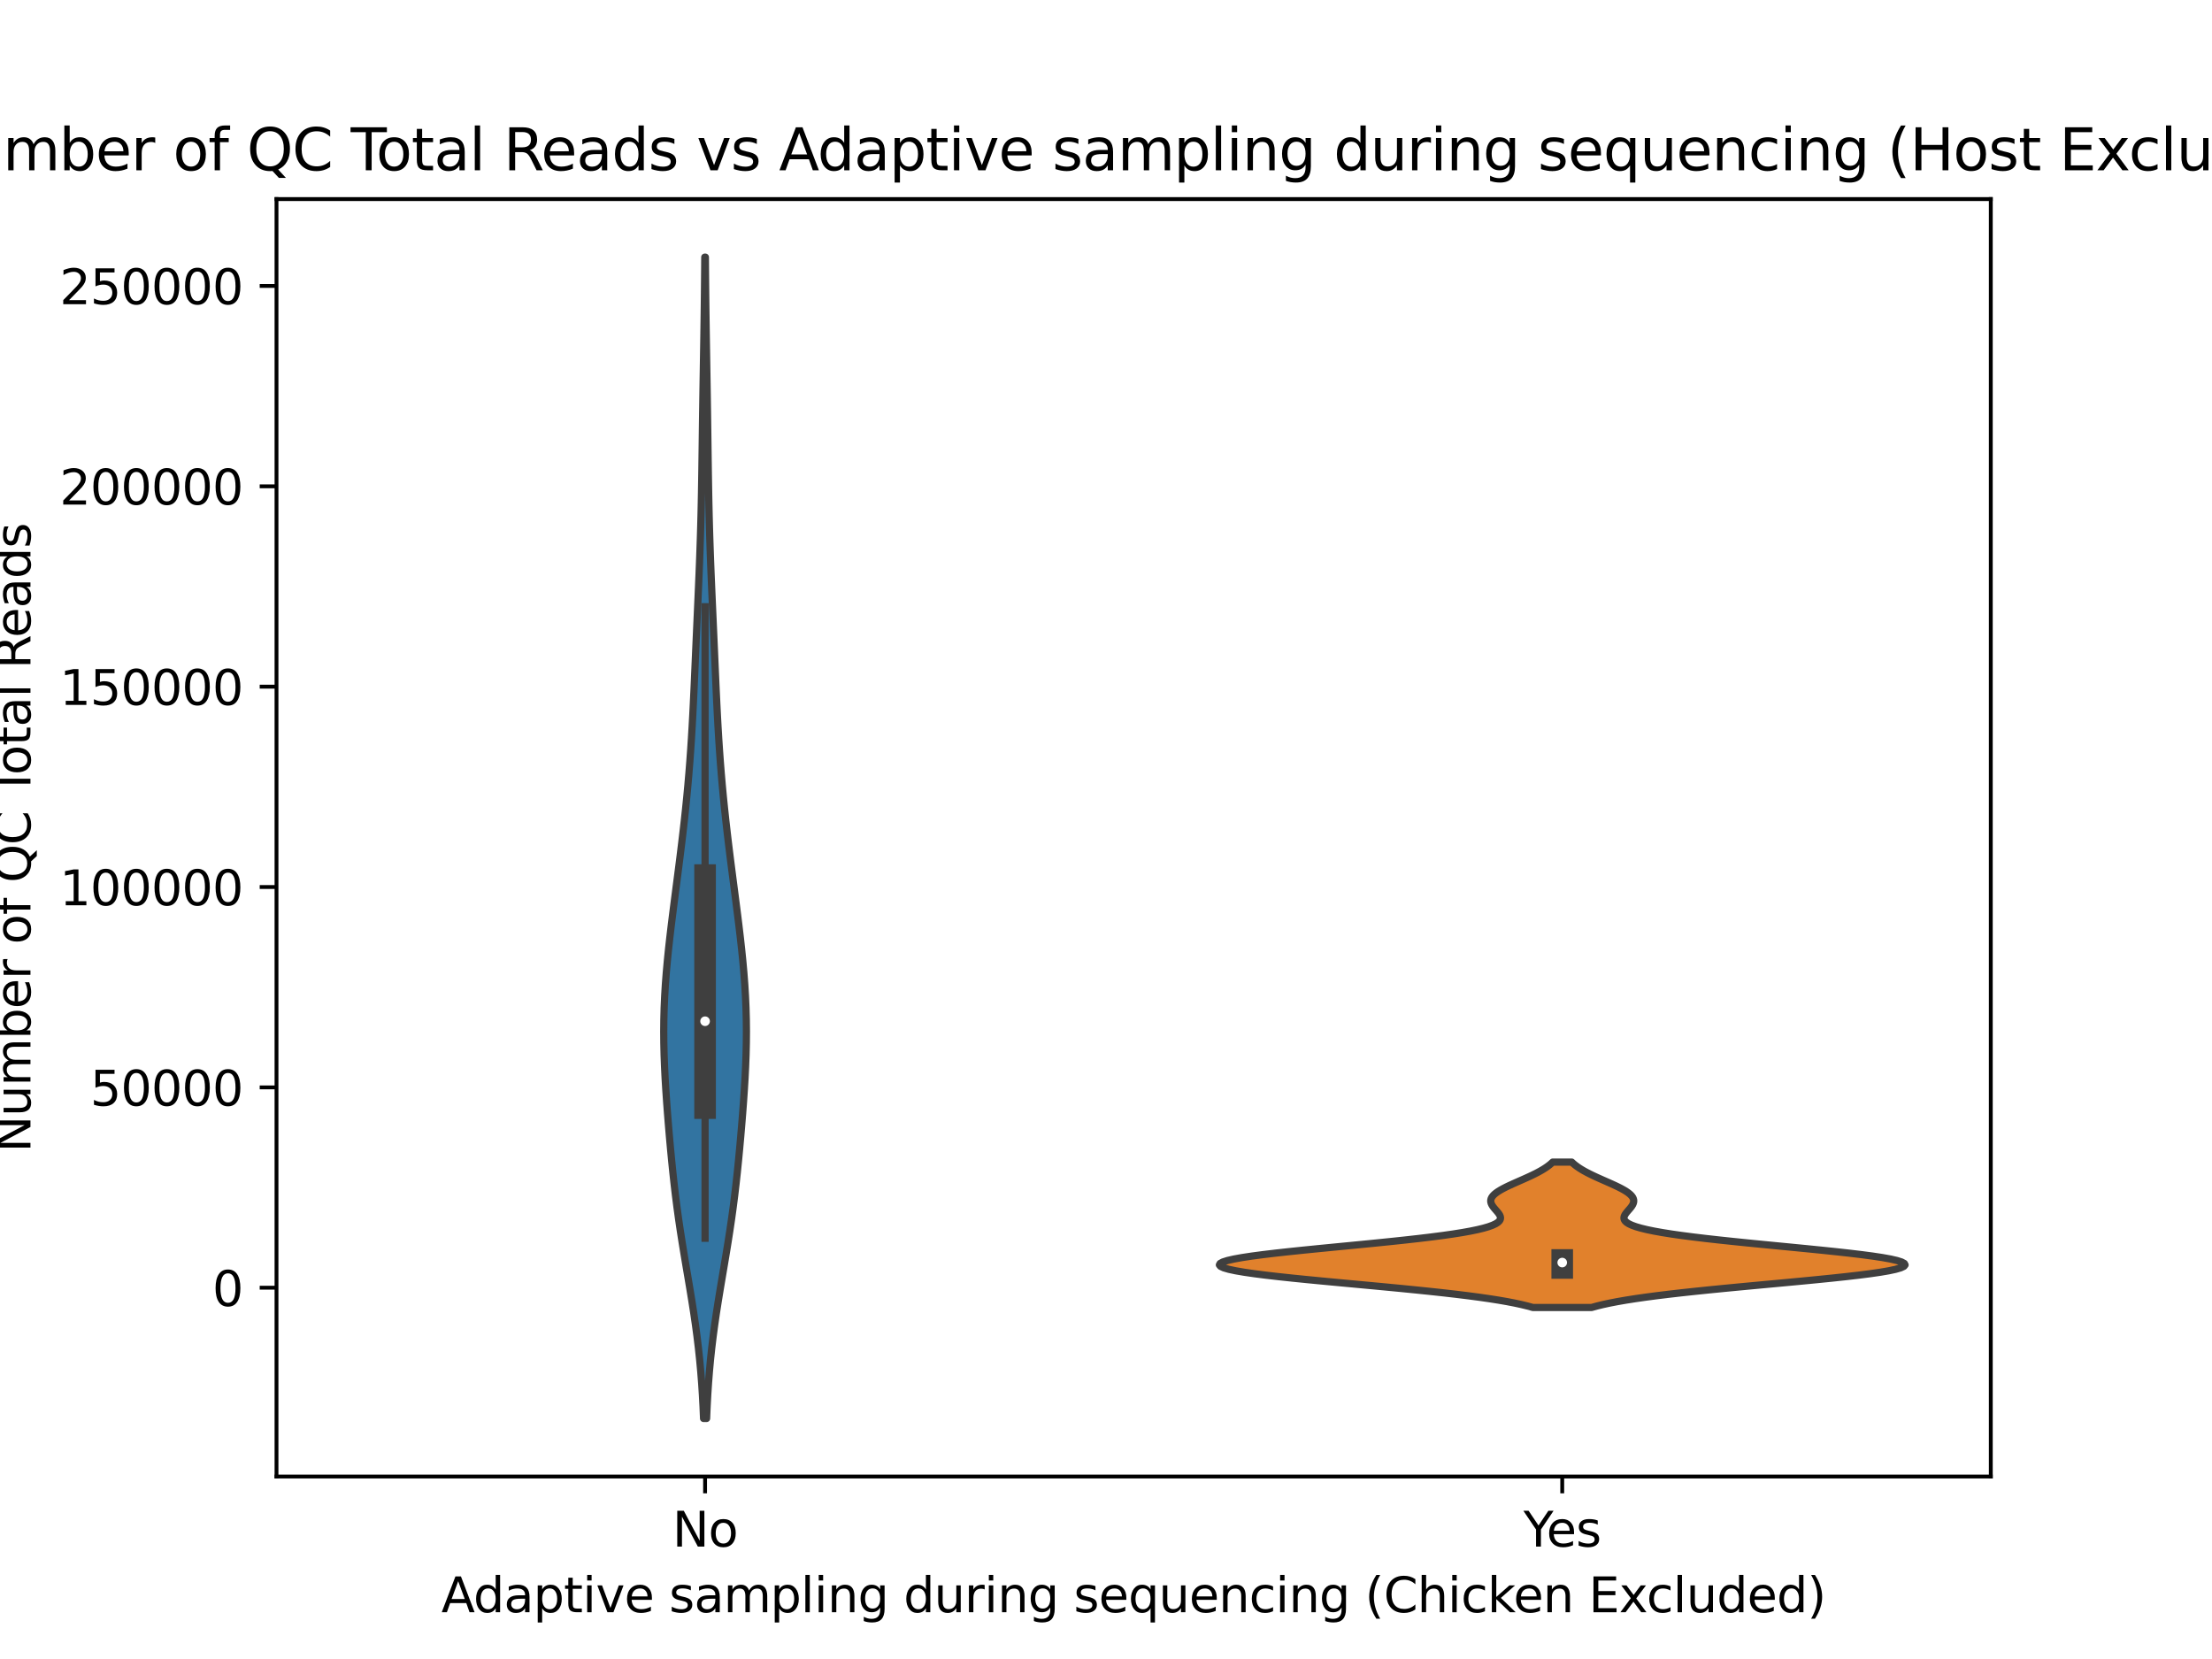 <?xml version="1.0" encoding="utf-8" standalone="no"?>
<!DOCTYPE svg PUBLIC "-//W3C//DTD SVG 1.1//EN"
  "http://www.w3.org/Graphics/SVG/1.1/DTD/svg11.dtd">
<svg xmlns:xlink="http://www.w3.org/1999/xlink" width="460.8pt" height="345.6pt" viewBox="0 0 460.8 345.6" xmlns="http://www.w3.org/2000/svg" version="1.1">
 <defs>
  <style type="text/css">*{stroke-linejoin: round; stroke-linecap: butt}</style>
 </defs>
 <g id="figure_1">
  <g id="patch_1">
   <path d="M 0 345.6 
L 460.8 345.6 
L 460.8 0 
L 0 0 
z
" style="fill: #ffffff"/>
  </g>
  <g id="axes_1">
   <g id="patch_2">
    <path d="M 57.6 307.584 
L 414.72 307.584 
L 414.72 41.472 
L 57.6 41.472 
z
" style="fill: #ffffff"/>
   </g>
   <g id="PolyCollection_1">
    <defs>
     <path id="m2bdcd93ec5" d="M 147.197 -50.112 
L 146.563 -50.112 
L 146.458 -52.556 
L 146.328 -54.999 
L 146.169 -57.443 
L 145.978 -59.887 
L 145.753 -62.33 
L 145.493 -64.774 
L 145.199 -67.217 
L 144.872 -69.661 
L 144.516 -72.105 
L 144.135 -74.548 
L 143.736 -76.992 
L 143.326 -79.436 
L 142.912 -81.879 
L 142.503 -84.323 
L 142.105 -86.767 
L 141.723 -89.21 
L 141.363 -91.654 
L 141.027 -94.097 
L 140.715 -96.541 
L 140.427 -98.985 
L 140.16 -101.428 
L 139.912 -103.872 
L 139.68 -106.316 
L 139.46 -108.759 
L 139.252 -111.203 
L 139.055 -113.647 
L 138.872 -116.09 
L 138.705 -118.534 
L 138.557 -120.977 
L 138.435 -123.421 
L 138.343 -125.865 
L 138.286 -128.308 
L 138.267 -130.752 
L 138.291 -133.196 
L 138.356 -135.639 
L 138.465 -138.083 
L 138.613 -140.527 
L 138.799 -142.97 
L 139.019 -145.414 
L 139.266 -147.857 
L 139.537 -150.301 
L 139.826 -152.745 
L 140.129 -155.188 
L 140.44 -157.632 
L 140.756 -160.076 
L 141.073 -162.519 
L 141.388 -164.963 
L 141.697 -167.407 
L 141.997 -169.85 
L 142.287 -172.294 
L 142.565 -174.737 
L 142.827 -177.181 
L 143.074 -179.625 
L 143.303 -182.068 
L 143.514 -184.512 
L 143.707 -186.956 
L 143.883 -189.399 
L 144.043 -191.843 
L 144.188 -194.287 
L 144.321 -196.73 
L 144.443 -199.174 
L 144.558 -201.617 
L 144.668 -204.061 
L 144.775 -206.505 
L 144.881 -208.948 
L 144.987 -211.392 
L 145.095 -213.836 
L 145.203 -216.279 
L 145.312 -218.723 
L 145.42 -221.167 
L 145.526 -223.61 
L 145.628 -226.054 
L 145.725 -228.497 
L 145.814 -230.941 
L 145.896 -233.385 
L 145.969 -235.828 
L 146.033 -238.272 
L 146.089 -240.716 
L 146.137 -243.159 
L 146.179 -245.603 
L 146.216 -248.047 
L 146.25 -250.49 
L 146.283 -252.934 
L 146.315 -255.377 
L 146.349 -257.821 
L 146.384 -260.265 
L 146.421 -262.708 
L 146.459 -265.152 
L 146.499 -267.596 
L 146.54 -270.039 
L 146.58 -272.483 
L 146.62 -274.927 
L 146.657 -277.37 
L 146.693 -279.814 
L 146.725 -282.257 
L 146.753 -284.701 
L 146.778 -287.145 
L 146.8 -289.588 
L 146.818 -292.032 
L 146.942 -292.032 
L 146.942 -292.032 
L 146.96 -289.588 
L 146.982 -287.145 
L 147.007 -284.701 
L 147.035 -282.257 
L 147.067 -279.814 
L 147.103 -277.37 
L 147.14 -274.927 
L 147.18 -272.483 
L 147.22 -270.039 
L 147.261 -267.596 
L 147.301 -265.152 
L 147.339 -262.708 
L 147.376 -260.265 
L 147.411 -257.821 
L 147.445 -255.377 
L 147.477 -252.934 
L 147.51 -250.49 
L 147.544 -248.047 
L 147.581 -245.603 
L 147.623 -243.159 
L 147.671 -240.716 
L 147.727 -238.272 
L 147.791 -235.828 
L 147.864 -233.385 
L 147.946 -230.941 
L 148.035 -228.497 
L 148.132 -226.054 
L 148.234 -223.61 
L 148.34 -221.167 
L 148.448 -218.723 
L 148.557 -216.279 
L 148.665 -213.836 
L 148.773 -211.392 
L 148.879 -208.948 
L 148.985 -206.505 
L 149.092 -204.061 
L 149.202 -201.617 
L 149.317 -199.174 
L 149.439 -196.73 
L 149.572 -194.287 
L 149.717 -191.843 
L 149.877 -189.399 
L 150.053 -186.956 
L 150.246 -184.512 
L 150.457 -182.068 
L 150.686 -179.625 
L 150.933 -177.181 
L 151.195 -174.737 
L 151.473 -172.294 
L 151.763 -169.85 
L 152.063 -167.407 
L 152.372 -164.963 
L 152.687 -162.519 
L 153.004 -160.076 
L 153.32 -157.632 
L 153.631 -155.188 
L 153.934 -152.745 
L 154.223 -150.301 
L 154.494 -147.857 
L 154.741 -145.414 
L 154.961 -142.97 
L 155.147 -140.527 
L 155.295 -138.083 
L 155.404 -135.639 
L 155.469 -133.196 
L 155.493 -130.752 
L 155.474 -128.308 
L 155.417 -125.865 
L 155.325 -123.421 
L 155.203 -120.977 
L 155.055 -118.534 
L 154.888 -116.09 
L 154.705 -113.647 
L 154.508 -111.203 
L 154.3 -108.759 
L 154.08 -106.316 
L 153.848 -103.872 
L 153.6 -101.428 
L 153.333 -98.985 
L 153.045 -96.541 
L 152.733 -94.097 
L 152.397 -91.654 
L 152.037 -89.21 
L 151.655 -86.767 
L 151.257 -84.323 
L 150.848 -81.879 
L 150.434 -79.436 
L 150.024 -76.992 
L 149.625 -74.548 
L 149.244 -72.105 
L 148.888 -69.661 
L 148.561 -67.217 
L 148.267 -64.774 
L 148.007 -62.33 
L 147.782 -59.887 
L 147.591 -57.443 
L 147.432 -54.999 
L 147.302 -52.556 
L 147.197 -50.112 
z
" style="stroke: #3f3f3f; stroke-width: 1.5"/>
    </defs>
    <g clip-path="url(#p2dbf8d8c23)">
     <use xlink:href="#m2bdcd93ec5" x="0" y="345.6" style="fill: #3274a1; stroke: #3f3f3f; stroke-width: 1.5"/>
    </g>
   </g>
   <g id="PolyCollection_2">
    <defs>
     <path id="m7a75918f06" d="M 331.56 -73.226 
L 319.32 -73.226 
L 318.213 -73.532 
L 316.956 -73.838 
L 315.537 -74.144 
L 313.949 -74.45 
L 312.184 -74.756 
L 310.237 -75.062 
L 308.105 -75.368 
L 305.789 -75.674 
L 303.293 -75.98 
L 300.626 -76.286 
L 297.798 -76.591 
L 294.827 -76.897 
L 291.733 -77.203 
L 288.542 -77.509 
L 285.282 -77.815 
L 281.988 -78.121 
L 278.697 -78.427 
L 275.447 -78.733 
L 272.28 -79.039 
L 269.241 -79.345 
L 266.371 -79.651 
L 263.713 -79.957 
L 261.309 -80.263 
L 259.196 -80.569 
L 257.409 -80.875 
L 255.976 -81.181 
L 254.923 -81.487 
L 254.266 -81.793 
L 254.016 -82.098 
L 254.177 -82.404 
L 254.746 -82.71 
L 255.711 -83.016 
L 257.056 -83.322 
L 258.755 -83.628 
L 260.779 -83.934 
L 263.094 -84.24 
L 265.659 -84.546 
L 268.433 -84.852 
L 271.372 -85.158 
L 274.429 -85.464 
L 277.56 -85.77 
L 280.72 -86.076 
L 283.867 -86.382 
L 286.96 -86.688 
L 289.964 -86.994 
L 292.844 -87.3 
L 295.574 -87.605 
L 298.128 -87.911 
L 300.488 -88.217 
L 302.64 -88.523 
L 304.573 -88.829 
L 306.283 -89.135 
L 307.769 -89.441 
L 309.033 -89.747 
L 310.082 -90.053 
L 310.926 -90.359 
L 311.578 -90.665 
L 312.053 -90.971 
L 312.366 -91.277 
L 312.538 -91.583 
L 312.587 -91.889 
L 312.533 -92.195 
L 312.398 -92.501 
L 312.2 -92.807 
L 311.96 -93.112 
L 311.698 -93.418 
L 311.431 -93.724 
L 311.177 -94.03 
L 310.949 -94.336 
L 310.762 -94.642 
L 310.628 -94.948 
L 310.554 -95.254 
L 310.549 -95.56 
L 310.618 -95.866 
L 310.762 -96.172 
L 310.984 -96.478 
L 311.281 -96.784 
L 311.651 -97.09 
L 312.088 -97.396 
L 312.587 -97.702 
L 313.14 -98.008 
L 313.74 -98.314 
L 314.376 -98.62 
L 315.041 -98.925 
L 315.724 -99.231 
L 316.418 -99.537 
L 317.112 -99.843 
L 317.8 -100.149 
L 318.473 -100.455 
L 319.125 -100.761 
L 319.752 -101.067 
L 320.347 -101.373 
L 320.907 -101.679 
L 321.431 -101.985 
L 321.915 -102.291 
L 322.36 -102.597 
L 322.765 -102.903 
L 323.131 -103.209 
L 323.459 -103.515 
L 327.421 -103.515 
L 327.421 -103.515 
L 327.749 -103.209 
L 328.115 -102.903 
L 328.52 -102.597 
L 328.965 -102.291 
L 329.449 -101.985 
L 329.973 -101.679 
L 330.533 -101.373 
L 331.128 -101.067 
L 331.755 -100.761 
L 332.407 -100.455 
L 333.08 -100.149 
L 333.768 -99.843 
L 334.462 -99.537 
L 335.156 -99.231 
L 335.839 -98.925 
L 336.504 -98.62 
L 337.14 -98.314 
L 337.74 -98.008 
L 338.293 -97.702 
L 338.792 -97.396 
L 339.229 -97.09 
L 339.599 -96.784 
L 339.896 -96.478 
L 340.118 -96.172 
L 340.262 -95.866 
L 340.331 -95.56 
L 340.326 -95.254 
L 340.252 -94.948 
L 340.118 -94.642 
L 339.931 -94.336 
L 339.703 -94.03 
L 339.449 -93.724 
L 339.182 -93.418 
L 338.92 -93.112 
L 338.68 -92.807 
L 338.482 -92.501 
L 338.347 -92.195 
L 338.293 -91.889 
L 338.342 -91.583 
L 338.514 -91.277 
L 338.827 -90.971 
L 339.302 -90.665 
L 339.954 -90.359 
L 340.798 -90.053 
L 341.847 -89.747 
L 343.111 -89.441 
L 344.597 -89.135 
L 346.307 -88.829 
L 348.24 -88.523 
L 350.392 -88.217 
L 352.752 -87.911 
L 355.306 -87.605 
L 358.036 -87.3 
L 360.916 -86.994 
L 363.92 -86.688 
L 367.013 -86.382 
L 370.16 -86.076 
L 373.32 -85.77 
L 376.451 -85.464 
L 379.508 -85.158 
L 382.447 -84.852 
L 385.221 -84.546 
L 387.786 -84.24 
L 390.101 -83.934 
L 392.125 -83.628 
L 393.824 -83.322 
L 395.169 -83.016 
L 396.134 -82.71 
L 396.703 -82.404 
L 396.864 -82.098 
L 396.614 -81.793 
L 395.957 -81.487 
L 394.904 -81.181 
L 393.471 -80.875 
L 391.684 -80.569 
L 389.571 -80.263 
L 387.167 -79.957 
L 384.509 -79.651 
L 381.639 -79.345 
L 378.6 -79.039 
L 375.433 -78.733 
L 372.183 -78.427 
L 368.892 -78.121 
L 365.598 -77.815 
L 362.338 -77.509 
L 359.147 -77.203 
L 356.053 -76.897 
L 353.082 -76.591 
L 350.254 -76.286 
L 347.587 -75.98 
L 345.091 -75.674 
L 342.775 -75.368 
L 340.643 -75.062 
L 338.696 -74.756 
L 336.931 -74.45 
L 335.343 -74.144 
L 333.924 -73.838 
L 332.667 -73.532 
L 331.56 -73.226 
z
" style="stroke: #3f3f3f; stroke-width: 1.5"/>
    </defs>
    <g clip-path="url(#p2dbf8d8c23)">
     <use xlink:href="#m7a75918f06" x="0" y="345.6" style="fill: #e1812c; stroke: #3f3f3f; stroke-width: 1.5"/>
    </g>
   </g>
   <g id="matplotlib.axis_1">
    <g id="xtick_1">
     <g id="line2d_1">
      <defs>
       <path id="ma8e42fb248" d="M 0 0 
L 0 3.5 
" style="stroke: #000000; stroke-width: 0.8"/>
      </defs>
      <g>
       <use xlink:href="#ma8e42fb248" x="146.88" y="307.584" style="stroke: #000000; stroke-width: 0.8"/>
      </g>
     </g>
     <g id="text_1">
      <!-- No -->
      <g transform="translate(140.08 322.182) scale(0.1 -0.1)">
       <defs>
        <path id="DejaVuSans-4e" d="M 628 4666 
L 1478 4666 
L 3547 763 
L 3547 4666 
L 4159 4666 
L 4159 0 
L 3309 0 
L 1241 3903 
L 1241 0 
L 628 0 
L 628 4666 
z
" transform="scale(0.016)"/>
        <path id="DejaVuSans-6f" d="M 1959 3097 
Q 1497 3097 1228 2736 
Q 959 2375 959 1747 
Q 959 1119 1226 758 
Q 1494 397 1959 397 
Q 2419 397 2687 759 
Q 2956 1122 2956 1747 
Q 2956 2369 2687 2733 
Q 2419 3097 1959 3097 
z
M 1959 3584 
Q 2709 3584 3137 3096 
Q 3566 2609 3566 1747 
Q 3566 888 3137 398 
Q 2709 -91 1959 -91 
Q 1206 -91 779 398 
Q 353 888 353 1747 
Q 353 2609 779 3096 
Q 1206 3584 1959 3584 
z
" transform="scale(0.016)"/>
       </defs>
       <use xlink:href="#DejaVuSans-4e"/>
       <use xlink:href="#DejaVuSans-6f" x="74.805"/>
      </g>
     </g>
    </g>
    <g id="xtick_2">
     <g id="line2d_2">
      <g>
       <use xlink:href="#ma8e42fb248" x="325.44" y="307.584" style="stroke: #000000; stroke-width: 0.8"/>
      </g>
     </g>
     <g id="text_2">
      <!-- Yes -->
      <g transform="translate(317.367 322.182) scale(0.1 -0.1)">
       <defs>
        <path id="DejaVuSans-59" d="M -13 4666 
L 666 4666 
L 1959 2747 
L 3244 4666 
L 3922 4666 
L 2272 2222 
L 2272 0 
L 1638 0 
L 1638 2222 
L -13 4666 
z
" transform="scale(0.016)"/>
        <path id="DejaVuSans-65" d="M 3597 1894 
L 3597 1613 
L 953 1613 
Q 991 1019 1311 708 
Q 1631 397 2203 397 
Q 2534 397 2845 478 
Q 3156 559 3463 722 
L 3463 178 
Q 3153 47 2828 -22 
Q 2503 -91 2169 -91 
Q 1331 -91 842 396 
Q 353 884 353 1716 
Q 353 2575 817 3079 
Q 1281 3584 2069 3584 
Q 2775 3584 3186 3129 
Q 3597 2675 3597 1894 
z
M 3022 2063 
Q 3016 2534 2758 2815 
Q 2500 3097 2075 3097 
Q 1594 3097 1305 2825 
Q 1016 2553 972 2059 
L 3022 2063 
z
" transform="scale(0.016)"/>
        <path id="DejaVuSans-73" d="M 2834 3397 
L 2834 2853 
Q 2591 2978 2328 3040 
Q 2066 3103 1784 3103 
Q 1356 3103 1142 2972 
Q 928 2841 928 2578 
Q 928 2378 1081 2264 
Q 1234 2150 1697 2047 
L 1894 2003 
Q 2506 1872 2764 1633 
Q 3022 1394 3022 966 
Q 3022 478 2636 193 
Q 2250 -91 1575 -91 
Q 1294 -91 989 -36 
Q 684 19 347 128 
L 347 722 
Q 666 556 975 473 
Q 1284 391 1588 391 
Q 1994 391 2212 530 
Q 2431 669 2431 922 
Q 2431 1156 2273 1281 
Q 2116 1406 1581 1522 
L 1381 1569 
Q 847 1681 609 1914 
Q 372 2147 372 2553 
Q 372 3047 722 3315 
Q 1072 3584 1716 3584 
Q 2034 3584 2315 3537 
Q 2597 3491 2834 3397 
z
" transform="scale(0.016)"/>
       </defs>
       <use xlink:href="#DejaVuSans-59"/>
       <use xlink:href="#DejaVuSans-65" x="47.834"/>
       <use xlink:href="#DejaVuSans-73" x="109.357"/>
      </g>
     </g>
    </g>
    <g id="text_3">
     <!-- Adaptive sampling during sequencing (Chicken Excluded) -->
     <g transform="translate(91.946 335.861) scale(0.1 -0.1)">
      <defs>
       <path id="DejaVuSans-41" d="M 2188 4044 
L 1331 1722 
L 3047 1722 
L 2188 4044 
z
M 1831 4666 
L 2547 4666 
L 4325 0 
L 3669 0 
L 3244 1197 
L 1141 1197 
L 716 0 
L 50 0 
L 1831 4666 
z
" transform="scale(0.016)"/>
       <path id="DejaVuSans-64" d="M 2906 2969 
L 2906 4863 
L 3481 4863 
L 3481 0 
L 2906 0 
L 2906 525 
Q 2725 213 2448 61 
Q 2172 -91 1784 -91 
Q 1150 -91 751 415 
Q 353 922 353 1747 
Q 353 2572 751 3078 
Q 1150 3584 1784 3584 
Q 2172 3584 2448 3432 
Q 2725 3281 2906 2969 
z
M 947 1747 
Q 947 1113 1208 752 
Q 1469 391 1925 391 
Q 2381 391 2643 752 
Q 2906 1113 2906 1747 
Q 2906 2381 2643 2742 
Q 2381 3103 1925 3103 
Q 1469 3103 1208 2742 
Q 947 2381 947 1747 
z
" transform="scale(0.016)"/>
       <path id="DejaVuSans-61" d="M 2194 1759 
Q 1497 1759 1228 1600 
Q 959 1441 959 1056 
Q 959 750 1161 570 
Q 1363 391 1709 391 
Q 2188 391 2477 730 
Q 2766 1069 2766 1631 
L 2766 1759 
L 2194 1759 
z
M 3341 1997 
L 3341 0 
L 2766 0 
L 2766 531 
Q 2569 213 2275 61 
Q 1981 -91 1556 -91 
Q 1019 -91 701 211 
Q 384 513 384 1019 
Q 384 1609 779 1909 
Q 1175 2209 1959 2209 
L 2766 2209 
L 2766 2266 
Q 2766 2663 2505 2880 
Q 2244 3097 1772 3097 
Q 1472 3097 1187 3025 
Q 903 2953 641 2809 
L 641 3341 
Q 956 3463 1253 3523 
Q 1550 3584 1831 3584 
Q 2591 3584 2966 3190 
Q 3341 2797 3341 1997 
z
" transform="scale(0.016)"/>
       <path id="DejaVuSans-70" d="M 1159 525 
L 1159 -1331 
L 581 -1331 
L 581 3500 
L 1159 3500 
L 1159 2969 
Q 1341 3281 1617 3432 
Q 1894 3584 2278 3584 
Q 2916 3584 3314 3078 
Q 3713 2572 3713 1747 
Q 3713 922 3314 415 
Q 2916 -91 2278 -91 
Q 1894 -91 1617 61 
Q 1341 213 1159 525 
z
M 3116 1747 
Q 3116 2381 2855 2742 
Q 2594 3103 2138 3103 
Q 1681 3103 1420 2742 
Q 1159 2381 1159 1747 
Q 1159 1113 1420 752 
Q 1681 391 2138 391 
Q 2594 391 2855 752 
Q 3116 1113 3116 1747 
z
" transform="scale(0.016)"/>
       <path id="DejaVuSans-74" d="M 1172 4494 
L 1172 3500 
L 2356 3500 
L 2356 3053 
L 1172 3053 
L 1172 1153 
Q 1172 725 1289 603 
Q 1406 481 1766 481 
L 2356 481 
L 2356 0 
L 1766 0 
Q 1100 0 847 248 
Q 594 497 594 1153 
L 594 3053 
L 172 3053 
L 172 3500 
L 594 3500 
L 594 4494 
L 1172 4494 
z
" transform="scale(0.016)"/>
       <path id="DejaVuSans-69" d="M 603 3500 
L 1178 3500 
L 1178 0 
L 603 0 
L 603 3500 
z
M 603 4863 
L 1178 4863 
L 1178 4134 
L 603 4134 
L 603 4863 
z
" transform="scale(0.016)"/>
       <path id="DejaVuSans-76" d="M 191 3500 
L 800 3500 
L 1894 563 
L 2988 3500 
L 3597 3500 
L 2284 0 
L 1503 0 
L 191 3500 
z
" transform="scale(0.016)"/>
       <path id="DejaVuSans-20" transform="scale(0.016)"/>
       <path id="DejaVuSans-6d" d="M 3328 2828 
Q 3544 3216 3844 3400 
Q 4144 3584 4550 3584 
Q 5097 3584 5394 3201 
Q 5691 2819 5691 2113 
L 5691 0 
L 5113 0 
L 5113 2094 
Q 5113 2597 4934 2840 
Q 4756 3084 4391 3084 
Q 3944 3084 3684 2787 
Q 3425 2491 3425 1978 
L 3425 0 
L 2847 0 
L 2847 2094 
Q 2847 2600 2669 2842 
Q 2491 3084 2119 3084 
Q 1678 3084 1418 2786 
Q 1159 2488 1159 1978 
L 1159 0 
L 581 0 
L 581 3500 
L 1159 3500 
L 1159 2956 
Q 1356 3278 1631 3431 
Q 1906 3584 2284 3584 
Q 2666 3584 2933 3390 
Q 3200 3197 3328 2828 
z
" transform="scale(0.016)"/>
       <path id="DejaVuSans-6c" d="M 603 4863 
L 1178 4863 
L 1178 0 
L 603 0 
L 603 4863 
z
" transform="scale(0.016)"/>
       <path id="DejaVuSans-6e" d="M 3513 2113 
L 3513 0 
L 2938 0 
L 2938 2094 
Q 2938 2591 2744 2837 
Q 2550 3084 2163 3084 
Q 1697 3084 1428 2787 
Q 1159 2491 1159 1978 
L 1159 0 
L 581 0 
L 581 3500 
L 1159 3500 
L 1159 2956 
Q 1366 3272 1645 3428 
Q 1925 3584 2291 3584 
Q 2894 3584 3203 3211 
Q 3513 2838 3513 2113 
z
" transform="scale(0.016)"/>
       <path id="DejaVuSans-67" d="M 2906 1791 
Q 2906 2416 2648 2759 
Q 2391 3103 1925 3103 
Q 1463 3103 1205 2759 
Q 947 2416 947 1791 
Q 947 1169 1205 825 
Q 1463 481 1925 481 
Q 2391 481 2648 825 
Q 2906 1169 2906 1791 
z
M 3481 434 
Q 3481 -459 3084 -895 
Q 2688 -1331 1869 -1331 
Q 1566 -1331 1297 -1286 
Q 1028 -1241 775 -1147 
L 775 -588 
Q 1028 -725 1275 -790 
Q 1522 -856 1778 -856 
Q 2344 -856 2625 -561 
Q 2906 -266 2906 331 
L 2906 616 
Q 2728 306 2450 153 
Q 2172 0 1784 0 
Q 1141 0 747 490 
Q 353 981 353 1791 
Q 353 2603 747 3093 
Q 1141 3584 1784 3584 
Q 2172 3584 2450 3431 
Q 2728 3278 2906 2969 
L 2906 3500 
L 3481 3500 
L 3481 434 
z
" transform="scale(0.016)"/>
       <path id="DejaVuSans-75" d="M 544 1381 
L 544 3500 
L 1119 3500 
L 1119 1403 
Q 1119 906 1312 657 
Q 1506 409 1894 409 
Q 2359 409 2629 706 
Q 2900 1003 2900 1516 
L 2900 3500 
L 3475 3500 
L 3475 0 
L 2900 0 
L 2900 538 
Q 2691 219 2414 64 
Q 2138 -91 1772 -91 
Q 1169 -91 856 284 
Q 544 659 544 1381 
z
M 1991 3584 
L 1991 3584 
z
" transform="scale(0.016)"/>
       <path id="DejaVuSans-72" d="M 2631 2963 
Q 2534 3019 2420 3045 
Q 2306 3072 2169 3072 
Q 1681 3072 1420 2755 
Q 1159 2438 1159 1844 
L 1159 0 
L 581 0 
L 581 3500 
L 1159 3500 
L 1159 2956 
Q 1341 3275 1631 3429 
Q 1922 3584 2338 3584 
Q 2397 3584 2469 3576 
Q 2541 3569 2628 3553 
L 2631 2963 
z
" transform="scale(0.016)"/>
       <path id="DejaVuSans-71" d="M 947 1747 
Q 947 1113 1208 752 
Q 1469 391 1925 391 
Q 2381 391 2643 752 
Q 2906 1113 2906 1747 
Q 2906 2381 2643 2742 
Q 2381 3103 1925 3103 
Q 1469 3103 1208 2742 
Q 947 2381 947 1747 
z
M 2906 525 
Q 2725 213 2448 61 
Q 2172 -91 1784 -91 
Q 1150 -91 751 415 
Q 353 922 353 1747 
Q 353 2572 751 3078 
Q 1150 3584 1784 3584 
Q 2172 3584 2448 3432 
Q 2725 3281 2906 2969 
L 2906 3500 
L 3481 3500 
L 3481 -1331 
L 2906 -1331 
L 2906 525 
z
" transform="scale(0.016)"/>
       <path id="DejaVuSans-63" d="M 3122 3366 
L 3122 2828 
Q 2878 2963 2633 3030 
Q 2388 3097 2138 3097 
Q 1578 3097 1268 2742 
Q 959 2388 959 1747 
Q 959 1106 1268 751 
Q 1578 397 2138 397 
Q 2388 397 2633 464 
Q 2878 531 3122 666 
L 3122 134 
Q 2881 22 2623 -34 
Q 2366 -91 2075 -91 
Q 1284 -91 818 406 
Q 353 903 353 1747 
Q 353 2603 823 3093 
Q 1294 3584 2113 3584 
Q 2378 3584 2631 3529 
Q 2884 3475 3122 3366 
z
" transform="scale(0.016)"/>
       <path id="DejaVuSans-28" d="M 1984 4856 
Q 1566 4138 1362 3434 
Q 1159 2731 1159 2009 
Q 1159 1288 1364 580 
Q 1569 -128 1984 -844 
L 1484 -844 
Q 1016 -109 783 600 
Q 550 1309 550 2009 
Q 550 2706 781 3412 
Q 1013 4119 1484 4856 
L 1984 4856 
z
" transform="scale(0.016)"/>
       <path id="DejaVuSans-43" d="M 4122 4306 
L 4122 3641 
Q 3803 3938 3442 4084 
Q 3081 4231 2675 4231 
Q 1875 4231 1450 3742 
Q 1025 3253 1025 2328 
Q 1025 1406 1450 917 
Q 1875 428 2675 428 
Q 3081 428 3442 575 
Q 3803 722 4122 1019 
L 4122 359 
Q 3791 134 3420 21 
Q 3050 -91 2638 -91 
Q 1578 -91 968 557 
Q 359 1206 359 2328 
Q 359 3453 968 4101 
Q 1578 4750 2638 4750 
Q 3056 4750 3426 4639 
Q 3797 4528 4122 4306 
z
" transform="scale(0.016)"/>
       <path id="DejaVuSans-68" d="M 3513 2113 
L 3513 0 
L 2938 0 
L 2938 2094 
Q 2938 2591 2744 2837 
Q 2550 3084 2163 3084 
Q 1697 3084 1428 2787 
Q 1159 2491 1159 1978 
L 1159 0 
L 581 0 
L 581 4863 
L 1159 4863 
L 1159 2956 
Q 1366 3272 1645 3428 
Q 1925 3584 2291 3584 
Q 2894 3584 3203 3211 
Q 3513 2838 3513 2113 
z
" transform="scale(0.016)"/>
       <path id="DejaVuSans-6b" d="M 581 4863 
L 1159 4863 
L 1159 1991 
L 2875 3500 
L 3609 3500 
L 1753 1863 
L 3688 0 
L 2938 0 
L 1159 1709 
L 1159 0 
L 581 0 
L 581 4863 
z
" transform="scale(0.016)"/>
       <path id="DejaVuSans-45" d="M 628 4666 
L 3578 4666 
L 3578 4134 
L 1259 4134 
L 1259 2753 
L 3481 2753 
L 3481 2222 
L 1259 2222 
L 1259 531 
L 3634 531 
L 3634 0 
L 628 0 
L 628 4666 
z
" transform="scale(0.016)"/>
       <path id="DejaVuSans-78" d="M 3513 3500 
L 2247 1797 
L 3578 0 
L 2900 0 
L 1881 1375 
L 863 0 
L 184 0 
L 1544 1831 
L 300 3500 
L 978 3500 
L 1906 2253 
L 2834 3500 
L 3513 3500 
z
" transform="scale(0.016)"/>
       <path id="DejaVuSans-29" d="M 513 4856 
L 1013 4856 
Q 1481 4119 1714 3412 
Q 1947 2706 1947 2009 
Q 1947 1309 1714 600 
Q 1481 -109 1013 -844 
L 513 -844 
Q 928 -128 1133 580 
Q 1338 1288 1338 2009 
Q 1338 2731 1133 3434 
Q 928 4138 513 4856 
z
" transform="scale(0.016)"/>
      </defs>
      <use xlink:href="#DejaVuSans-41"/>
      <use xlink:href="#DejaVuSans-64" x="66.658"/>
      <use xlink:href="#DejaVuSans-61" x="130.135"/>
      <use xlink:href="#DejaVuSans-70" x="191.414"/>
      <use xlink:href="#DejaVuSans-74" x="254.891"/>
      <use xlink:href="#DejaVuSans-69" x="294.1"/>
      <use xlink:href="#DejaVuSans-76" x="321.883"/>
      <use xlink:href="#DejaVuSans-65" x="381.062"/>
      <use xlink:href="#DejaVuSans-20" x="442.586"/>
      <use xlink:href="#DejaVuSans-73" x="474.373"/>
      <use xlink:href="#DejaVuSans-61" x="526.473"/>
      <use xlink:href="#DejaVuSans-6d" x="587.752"/>
      <use xlink:href="#DejaVuSans-70" x="685.164"/>
      <use xlink:href="#DejaVuSans-6c" x="748.641"/>
      <use xlink:href="#DejaVuSans-69" x="776.424"/>
      <use xlink:href="#DejaVuSans-6e" x="804.207"/>
      <use xlink:href="#DejaVuSans-67" x="867.586"/>
      <use xlink:href="#DejaVuSans-20" x="931.062"/>
      <use xlink:href="#DejaVuSans-64" x="962.85"/>
      <use xlink:href="#DejaVuSans-75" x="1026.326"/>
      <use xlink:href="#DejaVuSans-72" x="1089.705"/>
      <use xlink:href="#DejaVuSans-69" x="1130.818"/>
      <use xlink:href="#DejaVuSans-6e" x="1158.602"/>
      <use xlink:href="#DejaVuSans-67" x="1221.98"/>
      <use xlink:href="#DejaVuSans-20" x="1285.457"/>
      <use xlink:href="#DejaVuSans-73" x="1317.244"/>
      <use xlink:href="#DejaVuSans-65" x="1369.344"/>
      <use xlink:href="#DejaVuSans-71" x="1430.867"/>
      <use xlink:href="#DejaVuSans-75" x="1494.344"/>
      <use xlink:href="#DejaVuSans-65" x="1557.723"/>
      <use xlink:href="#DejaVuSans-6e" x="1619.246"/>
      <use xlink:href="#DejaVuSans-63" x="1682.625"/>
      <use xlink:href="#DejaVuSans-69" x="1737.605"/>
      <use xlink:href="#DejaVuSans-6e" x="1765.389"/>
      <use xlink:href="#DejaVuSans-67" x="1828.768"/>
      <use xlink:href="#DejaVuSans-20" x="1892.244"/>
      <use xlink:href="#DejaVuSans-28" x="1924.031"/>
      <use xlink:href="#DejaVuSans-43" x="1963.045"/>
      <use xlink:href="#DejaVuSans-68" x="2032.869"/>
      <use xlink:href="#DejaVuSans-69" x="2096.248"/>
      <use xlink:href="#DejaVuSans-63" x="2124.031"/>
      <use xlink:href="#DejaVuSans-6b" x="2179.012"/>
      <use xlink:href="#DejaVuSans-65" x="2233.297"/>
      <use xlink:href="#DejaVuSans-6e" x="2294.82"/>
      <use xlink:href="#DejaVuSans-20" x="2358.199"/>
      <use xlink:href="#DejaVuSans-45" x="2389.986"/>
      <use xlink:href="#DejaVuSans-78" x="2453.17"/>
      <use xlink:href="#DejaVuSans-63" x="2510.6"/>
      <use xlink:href="#DejaVuSans-6c" x="2565.58"/>
      <use xlink:href="#DejaVuSans-75" x="2593.363"/>
      <use xlink:href="#DejaVuSans-64" x="2656.742"/>
      <use xlink:href="#DejaVuSans-65" x="2720.219"/>
      <use xlink:href="#DejaVuSans-64" x="2781.742"/>
      <use xlink:href="#DejaVuSans-29" x="2845.219"/>
     </g>
    </g>
   </g>
   <g id="matplotlib.axis_2">
    <g id="ytick_1">
     <g id="line2d_3">
      <defs>
       <path id="m1724e0dc6f" d="M 0 0 
L -3.5 0 
" style="stroke: #000000; stroke-width: 0.8"/>
      </defs>
      <g>
       <use xlink:href="#m1724e0dc6f" x="57.6" y="268.258" style="stroke: #000000; stroke-width: 0.8"/>
      </g>
     </g>
     <g id="text_4">
      <!-- 0 -->
      <g transform="translate(44.237 272.058) scale(0.1 -0.1)">
       <defs>
        <path id="DejaVuSans-30" d="M 2034 4250 
Q 1547 4250 1301 3770 
Q 1056 3291 1056 2328 
Q 1056 1369 1301 889 
Q 1547 409 2034 409 
Q 2525 409 2770 889 
Q 3016 1369 3016 2328 
Q 3016 3291 2770 3770 
Q 2525 4250 2034 4250 
z
M 2034 4750 
Q 2819 4750 3233 4129 
Q 3647 3509 3647 2328 
Q 3647 1150 3233 529 
Q 2819 -91 2034 -91 
Q 1250 -91 836 529 
Q 422 1150 422 2328 
Q 422 3509 836 4129 
Q 1250 4750 2034 4750 
z
" transform="scale(0.016)"/>
       </defs>
       <use xlink:href="#DejaVuSans-30"/>
      </g>
     </g>
    </g>
    <g id="ytick_2">
     <g id="line2d_4">
      <g>
       <use xlink:href="#m1724e0dc6f" x="57.6" y="226.521" style="stroke: #000000; stroke-width: 0.8"/>
      </g>
     </g>
     <g id="text_5">
      <!-- 50000 -->
      <g transform="translate(18.788 230.32) scale(0.1 -0.1)">
       <defs>
        <path id="DejaVuSans-35" d="M 691 4666 
L 3169 4666 
L 3169 4134 
L 1269 4134 
L 1269 2991 
Q 1406 3038 1543 3061 
Q 1681 3084 1819 3084 
Q 2600 3084 3056 2656 
Q 3513 2228 3513 1497 
Q 3513 744 3044 326 
Q 2575 -91 1722 -91 
Q 1428 -91 1123 -41 
Q 819 9 494 109 
L 494 744 
Q 775 591 1075 516 
Q 1375 441 1709 441 
Q 2250 441 2565 725 
Q 2881 1009 2881 1497 
Q 2881 1984 2565 2268 
Q 2250 2553 1709 2553 
Q 1456 2553 1204 2497 
Q 953 2441 691 2322 
L 691 4666 
z
" transform="scale(0.016)"/>
       </defs>
       <use xlink:href="#DejaVuSans-35"/>
       <use xlink:href="#DejaVuSans-30" x="63.623"/>
       <use xlink:href="#DejaVuSans-30" x="127.246"/>
       <use xlink:href="#DejaVuSans-30" x="190.869"/>
       <use xlink:href="#DejaVuSans-30" x="254.492"/>
      </g>
     </g>
    </g>
    <g id="ytick_3">
     <g id="line2d_5">
      <g>
       <use xlink:href="#m1724e0dc6f" x="57.6" y="184.783" style="stroke: #000000; stroke-width: 0.8"/>
      </g>
     </g>
     <g id="text_6">
      <!-- 100000 -->
      <g transform="translate(12.425 188.582) scale(0.1 -0.1)">
       <defs>
        <path id="DejaVuSans-31" d="M 794 531 
L 1825 531 
L 1825 4091 
L 703 3866 
L 703 4441 
L 1819 4666 
L 2450 4666 
L 2450 531 
L 3481 531 
L 3481 0 
L 794 0 
L 794 531 
z
" transform="scale(0.016)"/>
       </defs>
       <use xlink:href="#DejaVuSans-31"/>
       <use xlink:href="#DejaVuSans-30" x="63.623"/>
       <use xlink:href="#DejaVuSans-30" x="127.246"/>
       <use xlink:href="#DejaVuSans-30" x="190.869"/>
       <use xlink:href="#DejaVuSans-30" x="254.492"/>
       <use xlink:href="#DejaVuSans-30" x="318.115"/>
      </g>
     </g>
    </g>
    <g id="ytick_4">
     <g id="line2d_6">
      <g>
       <use xlink:href="#m1724e0dc6f" x="57.6" y="143.045" style="stroke: #000000; stroke-width: 0.8"/>
      </g>
     </g>
     <g id="text_7">
      <!-- 150000 -->
      <g transform="translate(12.425 146.844) scale(0.1 -0.1)">
       <use xlink:href="#DejaVuSans-31"/>
       <use xlink:href="#DejaVuSans-35" x="63.623"/>
       <use xlink:href="#DejaVuSans-30" x="127.246"/>
       <use xlink:href="#DejaVuSans-30" x="190.869"/>
       <use xlink:href="#DejaVuSans-30" x="254.492"/>
       <use xlink:href="#DejaVuSans-30" x="318.115"/>
      </g>
     </g>
    </g>
    <g id="ytick_5">
     <g id="line2d_7">
      <g>
       <use xlink:href="#m1724e0dc6f" x="57.6" y="101.307" style="stroke: #000000; stroke-width: 0.8"/>
      </g>
     </g>
     <g id="text_8">
      <!-- 200000 -->
      <g transform="translate(12.425 105.107) scale(0.1 -0.1)">
       <defs>
        <path id="DejaVuSans-32" d="M 1228 531 
L 3431 531 
L 3431 0 
L 469 0 
L 469 531 
Q 828 903 1448 1529 
Q 2069 2156 2228 2338 
Q 2531 2678 2651 2914 
Q 2772 3150 2772 3378 
Q 2772 3750 2511 3984 
Q 2250 4219 1831 4219 
Q 1534 4219 1204 4116 
Q 875 4013 500 3803 
L 500 4441 
Q 881 4594 1212 4672 
Q 1544 4750 1819 4750 
Q 2544 4750 2975 4387 
Q 3406 4025 3406 3419 
Q 3406 3131 3298 2873 
Q 3191 2616 2906 2266 
Q 2828 2175 2409 1742 
Q 1991 1309 1228 531 
z
" transform="scale(0.016)"/>
       </defs>
       <use xlink:href="#DejaVuSans-32"/>
       <use xlink:href="#DejaVuSans-30" x="63.623"/>
       <use xlink:href="#DejaVuSans-30" x="127.246"/>
       <use xlink:href="#DejaVuSans-30" x="190.869"/>
       <use xlink:href="#DejaVuSans-30" x="254.492"/>
       <use xlink:href="#DejaVuSans-30" x="318.115"/>
      </g>
     </g>
    </g>
    <g id="ytick_6">
     <g id="line2d_8">
      <g>
       <use xlink:href="#m1724e0dc6f" x="57.6" y="59.57" style="stroke: #000000; stroke-width: 0.8"/>
      </g>
     </g>
     <g id="text_9">
      <!-- 250000 -->
      <g transform="translate(12.425 63.369) scale(0.1 -0.1)">
       <use xlink:href="#DejaVuSans-32"/>
       <use xlink:href="#DejaVuSans-35" x="63.623"/>
       <use xlink:href="#DejaVuSans-30" x="127.246"/>
       <use xlink:href="#DejaVuSans-30" x="190.869"/>
       <use xlink:href="#DejaVuSans-30" x="254.492"/>
       <use xlink:href="#DejaVuSans-30" x="318.115"/>
      </g>
     </g>
    </g>
    <g id="text_10">
     <!-- Number of QC Total Reads -->
     <g transform="translate(6.345 240.062) rotate(-90) scale(0.1 -0.1)">
      <defs>
       <path id="DejaVuSans-62" d="M 3116 1747 
Q 3116 2381 2855 2742 
Q 2594 3103 2138 3103 
Q 1681 3103 1420 2742 
Q 1159 2381 1159 1747 
Q 1159 1113 1420 752 
Q 1681 391 2138 391 
Q 2594 391 2855 752 
Q 3116 1113 3116 1747 
z
M 1159 2969 
Q 1341 3281 1617 3432 
Q 1894 3584 2278 3584 
Q 2916 3584 3314 3078 
Q 3713 2572 3713 1747 
Q 3713 922 3314 415 
Q 2916 -91 2278 -91 
Q 1894 -91 1617 61 
Q 1341 213 1159 525 
L 1159 0 
L 581 0 
L 581 4863 
L 1159 4863 
L 1159 2969 
z
" transform="scale(0.016)"/>
       <path id="DejaVuSans-66" d="M 2375 4863 
L 2375 4384 
L 1825 4384 
Q 1516 4384 1395 4259 
Q 1275 4134 1275 3809 
L 1275 3500 
L 2222 3500 
L 2222 3053 
L 1275 3053 
L 1275 0 
L 697 0 
L 697 3053 
L 147 3053 
L 147 3500 
L 697 3500 
L 697 3744 
Q 697 4328 969 4595 
Q 1241 4863 1831 4863 
L 2375 4863 
z
" transform="scale(0.016)"/>
       <path id="DejaVuSans-51" d="M 2522 4238 
Q 1834 4238 1429 3725 
Q 1025 3213 1025 2328 
Q 1025 1447 1429 934 
Q 1834 422 2522 422 
Q 3209 422 3611 934 
Q 4013 1447 4013 2328 
Q 4013 3213 3611 3725 
Q 3209 4238 2522 4238 
z
M 3406 84 
L 4238 -825 
L 3475 -825 
L 2784 -78 
Q 2681 -84 2626 -87 
Q 2572 -91 2522 -91 
Q 1538 -91 948 567 
Q 359 1225 359 2328 
Q 359 3434 948 4092 
Q 1538 4750 2522 4750 
Q 3503 4750 4090 4092 
Q 4678 3434 4678 2328 
Q 4678 1516 4351 937 
Q 4025 359 3406 84 
z
" transform="scale(0.016)"/>
       <path id="DejaVuSans-54" d="M -19 4666 
L 3928 4666 
L 3928 4134 
L 2272 4134 
L 2272 0 
L 1638 0 
L 1638 4134 
L -19 4134 
L -19 4666 
z
" transform="scale(0.016)"/>
       <path id="DejaVuSans-52" d="M 2841 2188 
Q 3044 2119 3236 1894 
Q 3428 1669 3622 1275 
L 4263 0 
L 3584 0 
L 2988 1197 
Q 2756 1666 2539 1819 
Q 2322 1972 1947 1972 
L 1259 1972 
L 1259 0 
L 628 0 
L 628 4666 
L 2053 4666 
Q 2853 4666 3247 4331 
Q 3641 3997 3641 3322 
Q 3641 2881 3436 2590 
Q 3231 2300 2841 2188 
z
M 1259 4147 
L 1259 2491 
L 2053 2491 
Q 2509 2491 2742 2702 
Q 2975 2913 2975 3322 
Q 2975 3731 2742 3939 
Q 2509 4147 2053 4147 
L 1259 4147 
z
" transform="scale(0.016)"/>
      </defs>
      <use xlink:href="#DejaVuSans-4e"/>
      <use xlink:href="#DejaVuSans-75" x="74.805"/>
      <use xlink:href="#DejaVuSans-6d" x="138.184"/>
      <use xlink:href="#DejaVuSans-62" x="235.596"/>
      <use xlink:href="#DejaVuSans-65" x="299.072"/>
      <use xlink:href="#DejaVuSans-72" x="360.596"/>
      <use xlink:href="#DejaVuSans-20" x="401.709"/>
      <use xlink:href="#DejaVuSans-6f" x="433.496"/>
      <use xlink:href="#DejaVuSans-66" x="494.678"/>
      <use xlink:href="#DejaVuSans-20" x="529.883"/>
      <use xlink:href="#DejaVuSans-51" x="561.67"/>
      <use xlink:href="#DejaVuSans-43" x="640.381"/>
      <use xlink:href="#DejaVuSans-20" x="710.205"/>
      <use xlink:href="#DejaVuSans-54" x="741.992"/>
      <use xlink:href="#DejaVuSans-6f" x="786.076"/>
      <use xlink:href="#DejaVuSans-74" x="847.258"/>
      <use xlink:href="#DejaVuSans-61" x="886.467"/>
      <use xlink:href="#DejaVuSans-6c" x="947.746"/>
      <use xlink:href="#DejaVuSans-20" x="975.529"/>
      <use xlink:href="#DejaVuSans-52" x="1007.316"/>
      <use xlink:href="#DejaVuSans-65" x="1072.299"/>
      <use xlink:href="#DejaVuSans-61" x="1133.822"/>
      <use xlink:href="#DejaVuSans-64" x="1195.102"/>
      <use xlink:href="#DejaVuSans-73" x="1258.578"/>
     </g>
    </g>
   </g>
   <g id="line2d_9">
    <path d="M 146.88 257.943 
L 146.88 126.394 
" clip-path="url(#p2dbf8d8c23)" style="fill: none; stroke: #3f3f3f; stroke-width: 1.5; stroke-linecap: square"/>
   </g>
   <g id="line2d_10">
    <path d="M 146.88 230.842 
L 146.88 182.29 
" clip-path="url(#p2dbf8d8c23)" style="fill: none; stroke: #3f3f3f; stroke-width: 4.5; stroke-linecap: square"/>
   </g>
   <g id="line2d_11">
    <path d="M 325.44 264.541 
L 325.44 262.434 
" clip-path="url(#p2dbf8d8c23)" style="fill: none; stroke: #3f3f3f; stroke-width: 1.5; stroke-linecap: square"/>
   </g>
   <g id="line2d_12">
    <path d="M 325.44 264.146 
L 325.44 262.471 
" clip-path="url(#p2dbf8d8c23)" style="fill: none; stroke: #3f3f3f; stroke-width: 4.5; stroke-linecap: square"/>
   </g>
   <g id="patch_3">
    <path d="M 57.6 307.584 
L 57.6 41.472 
" style="fill: none; stroke: #000000; stroke-width: 0.8; stroke-linejoin: miter; stroke-linecap: square"/>
   </g>
   <g id="patch_4">
    <path d="M 414.72 307.584 
L 414.72 41.472 
" style="fill: none; stroke: #000000; stroke-width: 0.8; stroke-linejoin: miter; stroke-linecap: square"/>
   </g>
   <g id="patch_5">
    <path d="M 57.6 307.584 
L 414.72 307.584 
" style="fill: none; stroke: #000000; stroke-width: 0.8; stroke-linejoin: miter; stroke-linecap: square"/>
   </g>
   <g id="patch_6">
    <path d="M 57.6 41.472 
L 414.72 41.472 
" style="fill: none; stroke: #000000; stroke-width: 0.8; stroke-linejoin: miter; stroke-linecap: square"/>
   </g>
   <g id="PathCollection_1">
    <defs>
     <path id="m9e347ba7ac" d="M 0 1.5 
C 0.398 1.5 0.779 1.342 1.061 1.061 
C 1.342 0.779 1.5 0.398 1.5 0 
C 1.5 -0.398 1.342 -0.779 1.061 -1.061 
C 0.779 -1.342 0.398 -1.5 0 -1.5 
C -0.398 -1.5 -0.779 -1.342 -1.061 -1.061 
C -1.342 -0.779 -1.5 -0.398 -1.5 0 
C -1.5 0.398 -1.342 0.779 -1.061 1.061 
C -0.779 1.342 -0.398 1.5 0 1.5 
z
" style="stroke: #3f3f3f"/>
    </defs>
    <g clip-path="url(#p2dbf8d8c23)">
     <use xlink:href="#m9e347ba7ac" x="146.88" y="212.741" style="fill: #ffffff; stroke: #3f3f3f"/>
    </g>
   </g>
   <g id="PathCollection_2">
    <g clip-path="url(#p2dbf8d8c23)">
     <use xlink:href="#m9e347ba7ac" x="325.44" y="263.015" style="fill: #ffffff; stroke: #3f3f3f"/>
    </g>
   </g>
   <g id="text_11">
    <!-- Number of QC Total Reads vs Adaptive sampling during sequencing (Host Excluded) -->
    <g transform="translate(-15.981 35.472) scale(0.12 -0.12)">
     <defs>
      <path id="DejaVuSans-48" d="M 628 4666 
L 1259 4666 
L 1259 2753 
L 3553 2753 
L 3553 4666 
L 4184 4666 
L 4184 0 
L 3553 0 
L 3553 2222 
L 1259 2222 
L 1259 0 
L 628 0 
L 628 4666 
z
" transform="scale(0.016)"/>
     </defs>
     <use xlink:href="#DejaVuSans-4e"/>
     <use xlink:href="#DejaVuSans-75" x="74.805"/>
     <use xlink:href="#DejaVuSans-6d" x="138.184"/>
     <use xlink:href="#DejaVuSans-62" x="235.596"/>
     <use xlink:href="#DejaVuSans-65" x="299.072"/>
     <use xlink:href="#DejaVuSans-72" x="360.596"/>
     <use xlink:href="#DejaVuSans-20" x="401.709"/>
     <use xlink:href="#DejaVuSans-6f" x="433.496"/>
     <use xlink:href="#DejaVuSans-66" x="494.678"/>
     <use xlink:href="#DejaVuSans-20" x="529.883"/>
     <use xlink:href="#DejaVuSans-51" x="561.67"/>
     <use xlink:href="#DejaVuSans-43" x="640.381"/>
     <use xlink:href="#DejaVuSans-20" x="710.205"/>
     <use xlink:href="#DejaVuSans-54" x="741.992"/>
     <use xlink:href="#DejaVuSans-6f" x="786.076"/>
     <use xlink:href="#DejaVuSans-74" x="847.258"/>
     <use xlink:href="#DejaVuSans-61" x="886.467"/>
     <use xlink:href="#DejaVuSans-6c" x="947.746"/>
     <use xlink:href="#DejaVuSans-20" x="975.529"/>
     <use xlink:href="#DejaVuSans-52" x="1007.316"/>
     <use xlink:href="#DejaVuSans-65" x="1072.299"/>
     <use xlink:href="#DejaVuSans-61" x="1133.822"/>
     <use xlink:href="#DejaVuSans-64" x="1195.102"/>
     <use xlink:href="#DejaVuSans-73" x="1258.578"/>
     <use xlink:href="#DejaVuSans-20" x="1310.678"/>
     <use xlink:href="#DejaVuSans-76" x="1342.465"/>
     <use xlink:href="#DejaVuSans-73" x="1401.645"/>
     <use xlink:href="#DejaVuSans-20" x="1453.744"/>
     <use xlink:href="#DejaVuSans-41" x="1485.531"/>
     <use xlink:href="#DejaVuSans-64" x="1552.189"/>
     <use xlink:href="#DejaVuSans-61" x="1615.666"/>
     <use xlink:href="#DejaVuSans-70" x="1676.945"/>
     <use xlink:href="#DejaVuSans-74" x="1740.422"/>
     <use xlink:href="#DejaVuSans-69" x="1779.631"/>
     <use xlink:href="#DejaVuSans-76" x="1807.414"/>
     <use xlink:href="#DejaVuSans-65" x="1866.594"/>
     <use xlink:href="#DejaVuSans-20" x="1928.117"/>
     <use xlink:href="#DejaVuSans-73" x="1959.904"/>
     <use xlink:href="#DejaVuSans-61" x="2012.004"/>
     <use xlink:href="#DejaVuSans-6d" x="2073.283"/>
     <use xlink:href="#DejaVuSans-70" x="2170.695"/>
     <use xlink:href="#DejaVuSans-6c" x="2234.172"/>
     <use xlink:href="#DejaVuSans-69" x="2261.955"/>
     <use xlink:href="#DejaVuSans-6e" x="2289.738"/>
     <use xlink:href="#DejaVuSans-67" x="2353.117"/>
     <use xlink:href="#DejaVuSans-20" x="2416.594"/>
     <use xlink:href="#DejaVuSans-64" x="2448.381"/>
     <use xlink:href="#DejaVuSans-75" x="2511.857"/>
     <use xlink:href="#DejaVuSans-72" x="2575.236"/>
     <use xlink:href="#DejaVuSans-69" x="2616.35"/>
     <use xlink:href="#DejaVuSans-6e" x="2644.133"/>
     <use xlink:href="#DejaVuSans-67" x="2707.512"/>
     <use xlink:href="#DejaVuSans-20" x="2770.988"/>
     <use xlink:href="#DejaVuSans-73" x="2802.775"/>
     <use xlink:href="#DejaVuSans-65" x="2854.875"/>
     <use xlink:href="#DejaVuSans-71" x="2916.398"/>
     <use xlink:href="#DejaVuSans-75" x="2979.875"/>
     <use xlink:href="#DejaVuSans-65" x="3043.254"/>
     <use xlink:href="#DejaVuSans-6e" x="3104.777"/>
     <use xlink:href="#DejaVuSans-63" x="3168.156"/>
     <use xlink:href="#DejaVuSans-69" x="3223.137"/>
     <use xlink:href="#DejaVuSans-6e" x="3250.92"/>
     <use xlink:href="#DejaVuSans-67" x="3314.299"/>
     <use xlink:href="#DejaVuSans-20" x="3377.775"/>
     <use xlink:href="#DejaVuSans-28" x="3409.562"/>
     <use xlink:href="#DejaVuSans-48" x="3448.576"/>
     <use xlink:href="#DejaVuSans-6f" x="3523.771"/>
     <use xlink:href="#DejaVuSans-73" x="3584.953"/>
     <use xlink:href="#DejaVuSans-74" x="3637.053"/>
     <use xlink:href="#DejaVuSans-20" x="3676.262"/>
     <use xlink:href="#DejaVuSans-45" x="3708.049"/>
     <use xlink:href="#DejaVuSans-78" x="3771.232"/>
     <use xlink:href="#DejaVuSans-63" x="3828.662"/>
     <use xlink:href="#DejaVuSans-6c" x="3883.643"/>
     <use xlink:href="#DejaVuSans-75" x="3911.426"/>
     <use xlink:href="#DejaVuSans-64" x="3974.805"/>
     <use xlink:href="#DejaVuSans-65" x="4038.281"/>
     <use xlink:href="#DejaVuSans-64" x="4099.805"/>
     <use xlink:href="#DejaVuSans-29" x="4163.281"/>
    </g>
   </g>
  </g>
 </g>
 <defs>
  <clipPath id="p2dbf8d8c23">
   <rect x="57.6" y="41.472" width="357.12" height="266.112"/>
  </clipPath>
 </defs>
</svg>
